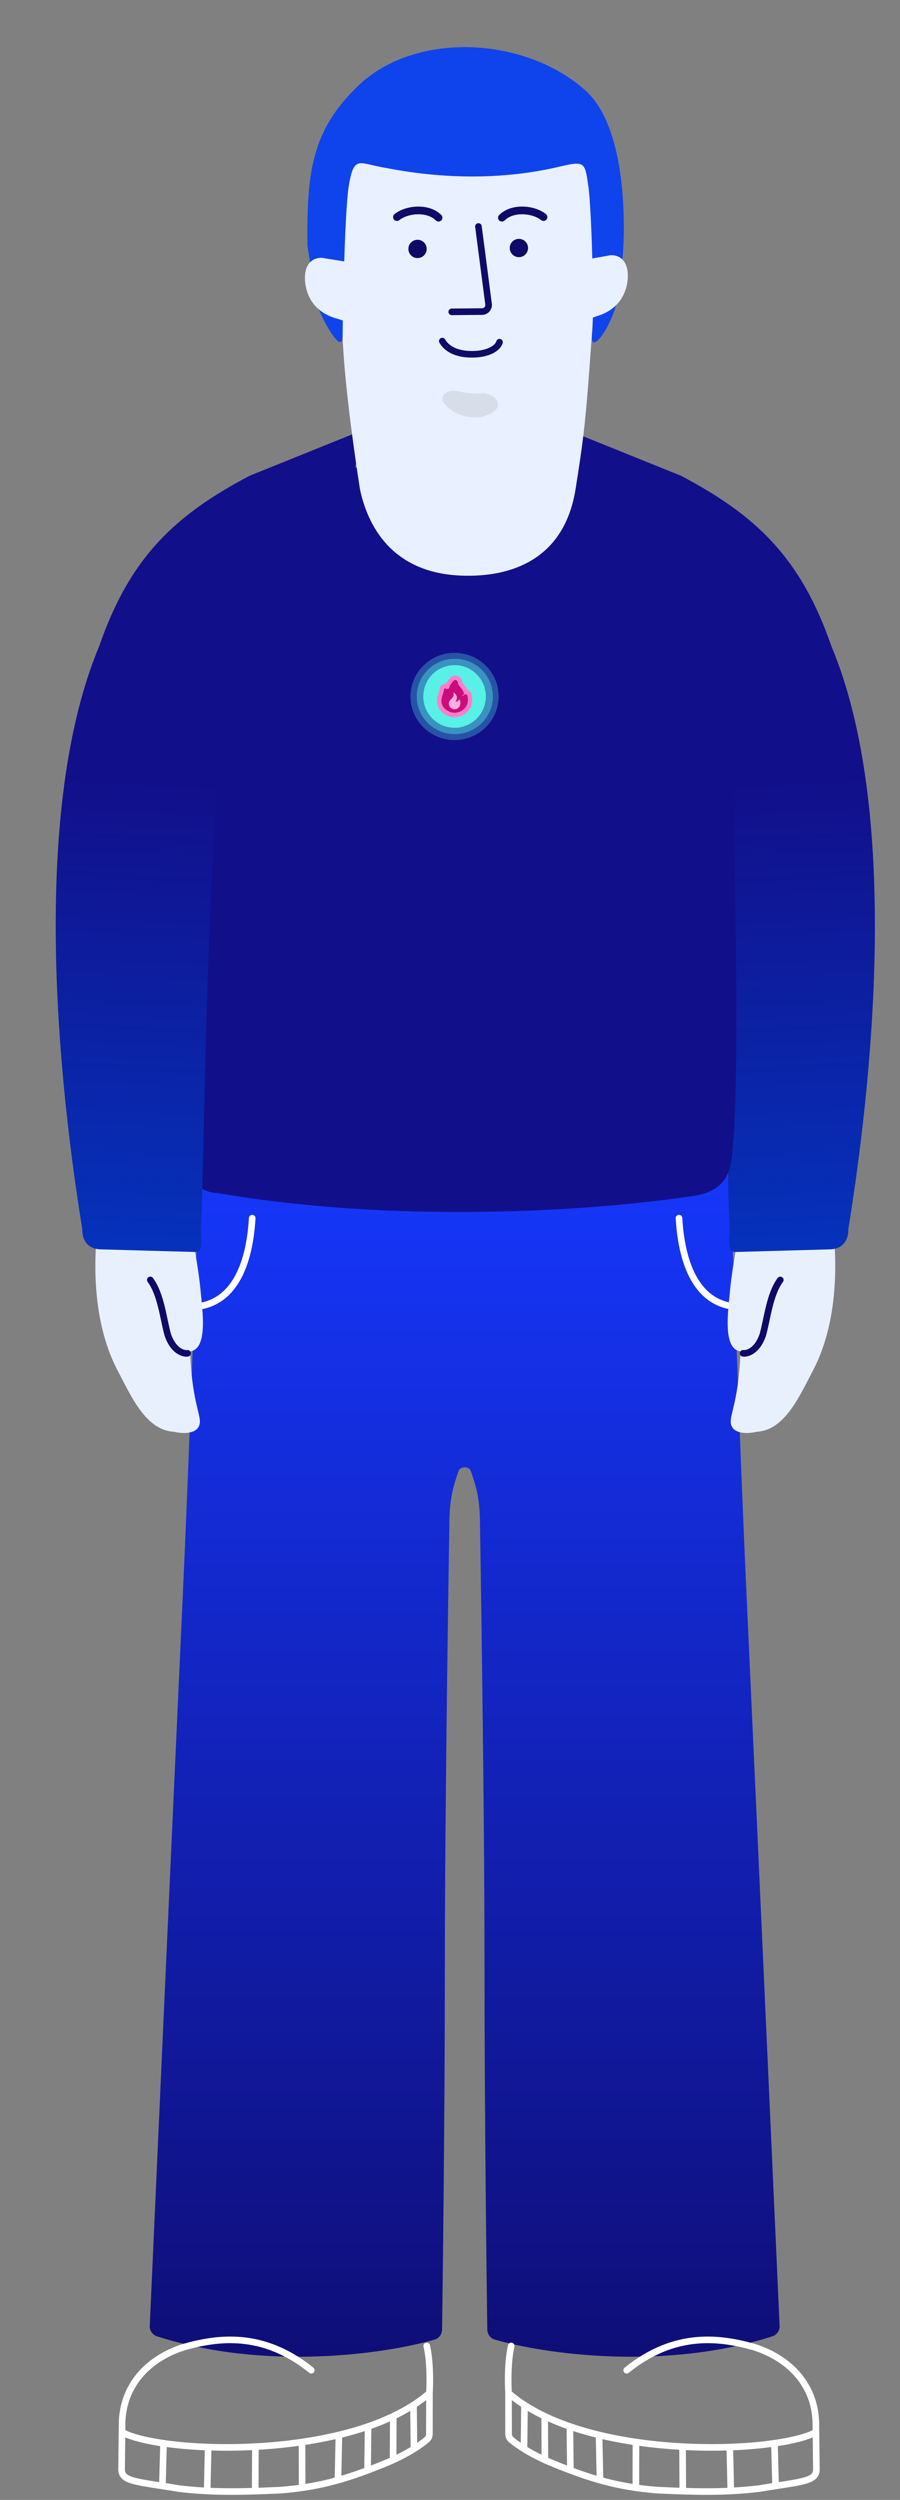 <svg width="409" height="1136" viewBox="0 0 409 1136" fill="none" xmlns="http://www.w3.org/2000/svg">
<rect x="0" y="0" width="409" height="1136" fill="#808080" stroke="none"/>
<path fill-rule="evenodd" clip-rule="evenodd" d="M211.171 528.017C151.011 527.946 119.975 517.462 107.697 513.315C105.118 512.444 103.367 511.852 102.347 511.695C97.632 510.97 94.77 515.624 93.928 518.043C90.426 535.491 89.496 560.818 87.508 614.937C86.438 644.068 85.062 681.541 82.813 730.618C76.907 859.503 69.257 1030.1 68.056 1056.9C67.957 1059.12 69.33 1061.02 71.44 1061.69C120.474 1077.39 174.53 1069.78 197.467 1063.16C199.514 1062.57 200.864 1060.73 200.893 1058.6C201.133 1041.26 202.162 962.858 202.162 893.703C202.162 815.595 204.202 693.117 204.211 692.577C204.211 692.561 204.211 692.567 204.211 692.55C204.214 680.583 206.252 674.659 208.386 668.458C209.162 666.2 213.179 666.2 213.956 668.458C216.09 674.659 218.128 680.583 218.131 692.55C218.131 692.567 218.13 692.561 218.131 692.577C218.14 693.117 220.18 815.595 220.18 893.703C220.18 962.858 221.209 1041.26 221.448 1058.6C221.478 1060.73 222.828 1062.57 224.875 1063.16C247.811 1069.78 301.868 1077.39 350.902 1061.69C353.012 1061.02 354.385 1059.12 354.286 1056.9C353.085 1030.1 345.435 859.503 339.529 730.618C337.28 681.541 335.904 644.068 334.834 614.937C332.846 560.818 331.916 535.491 328.413 518.043C327.572 515.624 324.709 510.97 319.995 511.695C318.975 511.852 317.224 512.444 314.645 513.315C302.367 517.462 271.331 527.946 211.171 528.017Z" fill="url(#paint0_linear)"/>
<path d="M308.558 553.555C309.49 569.397 314.152 590.831 332.801 593.627" stroke="white" stroke-width="3" stroke-linecap="round"/>
<path d="M369.828 622.059C376.018 609.934 380.972 591.372 379.204 564.533L335.697 560.604C335.697 560.604 332.64 576.714 331.801 585.995C330.962 595.277 328.186 613.038 336.523 614.077C335.61 639.831 330.269 644.123 332.708 648.454C334.659 651.918 340.936 651.35 343.831 650.633C356.913 649.935 363.575 633.826 369.828 622.059Z" fill="#E9F0FD"/>
<path d="M309.49 216.203L261.004 196.633C255.62 243.713 308.823 263.119 319.712 319.116C329.272 370.766 330.12 537.829 331.635 558.098C331.635 563.107 330.353 568.699 333.966 568.932L377.692 567.716C384.389 567.253 385.677 561.559 385.484 558.77C398.775 476.673 407.033 363.295 377.793 293.552C363.766 252.954 343.057 233.909 309.49 216.203Z" fill="url(#paint1_linear)"/>
<path d="M333.56 347.062C332.226 234.999 288.461 216.559 263.569 213.139C214.168 204.299 173.28 209.456 159.011 213.139C97.507 231.06 90.137 264.861 85.03 340.981C81.672 391.03 74.954 483.678 82.313 526.176C84.527 538.958 94.303 542.153 98.915 542.153C179.158 555.847 265.895 550.825 315.271 543.419C327.745 541.548 331.609 534.687 332.543 526.176C336.861 486.821 333.081 384.014 333.56 347.062Z" fill="#120F8A"/>
<ellipse rx="20.032" ry="19.82" transform="matrix(1 -0.024 0.024 1 206.575 316.476)" fill="#59F0E7" fill-opacity="0.3"/>
<ellipse rx="17.3" ry="17.117" transform="matrix(1 -0.024 0.024 1 206.682 316.473)" fill="#59F0E7" fill-opacity="0.4"/>
<ellipse rx="14.204" ry="14.234" transform="matrix(1 -0.024 0.024 1 206.576 316.477)" fill="#59F0E7"/>
<path d="M213.229 320.412L213.239 320.387L213.248 320.362C213.773 318.851 213.773 317.119 213.253 315.558C213.15 315.249 212.954 314.962 212.646 314.769C212.348 314.582 212.03 314.537 211.767 314.553C211.746 314.555 211.726 314.556 211.706 314.558C211.641 314.323 211.549 314.058 211.416 313.757C211.174 313.206 210.985 312.899 210.269 312.002L210.227 311.95L210.18 311.905C210.18 311.905 210.167 311.89 210.115 311.821C210.112 311.817 210.109 311.813 210.106 311.809C210.064 311.753 209.986 311.649 209.886 311.544C209.811 311.452 209.741 311.369 209.677 311.293C209.478 311.056 209.329 310.877 209.208 310.676C209.145 310.437 209.099 310.209 209.068 309.995C208.962 309.28 208.52 308.655 207.964 308.299C207.389 307.93 206.498 307.759 205.745 308.381C205.184 308.844 204.675 309.398 204.254 310.028C203.827 310.648 203.472 311.338 203.187 312.083C203.183 312.084 203.179 312.085 203.175 312.086C203.162 312.09 203.148 312.092 203.135 312.093C203.121 312.093 203.111 312.093 203.103 312.092C203.103 312.092 203.103 312.092 203.103 312.092L203.101 312.091C202.642 311.778 202.021 311.686 201.48 312.03C201 312.334 200.798 312.848 200.757 313.287C200.713 313.747 200.61 314.329 200.399 314.911C200.35 315.041 200.169 315.552 199.995 316.121C199.836 316.64 199.63 317.37 199.606 317.86C199.5 319.356 199.859 320.354 200.093 320.851C200.624 321.998 201.888 323.665 204.221 324.479C206.523 325.283 208.595 324.738 209.47 324.285C211.937 323.159 212.906 321.201 213.229 320.412ZM211.021 315.718L210.881 315.506L210.881 315.506L211.021 315.718ZM210.859 315.472L210.881 315.506L210.881 315.506L210.859 315.472Z" fill="#CA0D7B" stroke="#FF7EC9" stroke-width="2"/>
<path d="M208.449 321.497C207.992 321.977 207.364 322.293 206.662 322.31C204.756 322.355 203.066 320.183 204.46 318.34C205.008 317.489 205.769 317.136 206.05 316.257C206.175 315.919 206.198 315.483 206.159 315.216C206.123 315.116 206.081 314.748 206.08 314.715C206.079 314.681 206.079 314.681 206.113 314.68L206.145 314.646C206.179 314.645 206.179 314.645 206.212 314.645C206.28 314.71 206.349 314.775 206.417 314.841C206.554 314.972 206.725 315.135 206.862 315.266C207.205 315.593 207.519 316.155 207.601 316.79C207.687 317.593 207.502 318.268 206.911 318.717C207.181 318.812 207.448 318.805 207.747 318.698C208.211 318.519 208.472 318.245 208.563 317.874C208.563 317.874 208.563 317.84 208.596 317.839L208.629 317.839C208.899 317.933 209.21 318.328 209.265 319.265C209.215 319.97 209.134 320.776 208.449 321.497Z" fill="#FFADDD"/>
<path d="M114.616 553.555C113.683 569.397 109.021 590.831 90.373 593.627" stroke="white" stroke-width="3" stroke-linecap="round"/>
<path d="M53.079 622.059C46.888 609.934 41.934 591.372 43.702 564.533L87.209 560.604C87.209 560.604 90.266 576.714 91.105 585.995C91.944 595.277 94.72 613.038 86.383 614.077C87.296 639.831 92.637 644.123 90.198 648.454C88.248 651.918 81.97 651.35 79.075 650.633C65.993 649.935 59.331 633.826 53.079 622.059Z" fill="#E9F0FD"/>
<path d="M113.416 216.203L161.902 196.633C167.286 243.713 114.083 263.119 103.194 319.116C93.634 370.766 92.787 537.829 91.271 558.098C91.271 563.107 92.553 568.699 88.94 568.932L45.215 567.716C38.517 567.253 37.229 561.559 37.422 558.77C24.131 476.673 15.873 363.295 45.113 293.552C59.141 252.954 79.849 233.909 113.416 216.203Z" fill="url(#paint2_linear)"/>
<path d="M85.217 614.977C83.29 615.229 78.802 613.919 76.273 606.662C74.209 599.362 73.205 588.269 68.309 581.629" stroke="#0F0967" stroke-width="3" stroke-linecap="round"/>
<path d="M155.2 73.562L211.394 73.052L272.555 72.496C272.816 101.236 269.832 140.472 267.858 167.487C265.885 194.502 264.613 202.92 261.585 222.118C256.19 256.332 229.431 261.701 212.646 261.62C177.213 261.709 166.736 237.34 163.567 222.225C161.586 209.429 157.363 180.809 155.974 158.597C153.67 121.761 153.782 91.444 155.2 73.562Z" fill="#E9F0FF"/>
<path d="M218.996 178.73C214.955 179.038 211.039 178.537 207.584 177.659C203.499 176.62 199.169 180.061 201.847 183.316C205.922 188.267 211.957 189.698 215.429 189.667C219.18 189.945 222.397 188.529 225.052 186.348C228.814 183.257 223.851 178.359 218.996 178.73Z" fill="#D7DDE9"/>
<path d="M254.429 75.694C216.066 84.819 181.899 77.558 172.518 75.772C163.137 73.985 160.746 71.024 158.551 84.152C156.356 97.281 155.706 152.4 155.706 152.4C155.807 163.576 143.834 140.493 143.8 136.961L139.703 111.627C139.403 78.672 141.417 59.418 162.818 38.95C189.105 13.81 238.974 16.769 266.056 41.132C282.559 55.978 283.605 91.231 283.492 105.488C283.38 119.745 280.624 135.718 280.624 135.718C278.321 148.303 267.931 162.171 269.048 152.133C270.166 142.095 268.891 94.989 267.344 84.372L267.304 84.095C265.796 73.742 265.69 73.015 254.429 75.694Z" fill="#0F43EC"/>
<path d="M146.206 117.152L156.874 118.87L165.648 148.78L152.899 144.711C142.269 141.783 139.061 133.636 138.617 127.745C138.073 120.542 141.534 117.071 146.206 117.152Z" fill="#E9F0FF"/>
<path d="M277.506 115.96L266.87 117.872L258.642 147.936L271.314 143.636C281.89 140.516 284.949 132.312 285.286 126.414C285.699 119.202 282.175 115.794 277.506 115.96Z" fill="#E9F0FF"/>
<path d="M248.101 97.286C248.855 97.89 248.977 98.992 248.373 99.746C247.769 100.5 246.667 100.622 245.913 100.018L248.101 97.286ZM229.325 100.173C228.64 100.855 227.532 100.853 226.85 100.168C226.167 99.484 226.169 98.376 226.854 97.694L229.325 100.173ZM245.913 100.018C243.998 98.485 240.874 97.438 237.611 97.37C234.352 97.302 231.292 98.212 229.325 100.173L226.854 97.694C229.713 94.846 233.832 93.79 237.685 93.871C241.534 93.951 245.456 95.168 248.101 97.286L245.913 100.018Z" fill="#0F0967"/>
<path d="M179.299 97.286C178.545 97.89 178.423 98.992 179.027 99.746C179.632 100.5 180.733 100.622 181.487 100.018L179.299 97.286ZM198.076 100.173C198.76 100.855 199.869 100.853 200.551 100.168C201.233 99.484 201.231 98.376 200.546 97.694L198.076 100.173ZM181.487 100.018C183.402 98.485 186.526 97.438 189.789 97.37C193.048 97.302 196.108 98.212 198.076 100.173L200.546 97.694C197.688 94.846 193.569 93.79 189.716 93.871C185.866 93.951 181.945 95.168 179.299 97.286L181.487 100.018Z" fill="#0F0967"/>
<ellipse rx="4.161" ry="4.159" transform="matrix(1 -0.009 0.009 1 189.749 113.117)" fill="#0F0967"/>
<ellipse rx="4.161" ry="4.159" transform="matrix(1 -0.009 0.009 1 235.81 112.699)" fill="#0F0967"/>
<path d="M217.425 102.922L222.021 138.198C222.253 139.983 220.873 141.569 219.073 141.585L205.295 141.71" stroke="#0F0967" stroke-width="3" stroke-linecap="round"/>
<path d="M201 155C202.132 157 205.475 161 214.469 161C221.849 161 226.18 158.246 227 155.492" stroke="#0F0967" stroke-width="3" stroke-linecap="round" stroke-linejoin="round"/>
<path d="M337.689 614.977C339.617 615.229 344.104 613.919 346.633 606.662C348.697 599.362 349.702 588.269 354.597 581.629" stroke="#0F0967" stroke-width="3" stroke-linecap="round"/>
<path d="M193.936 1066.04C195.979 1074.87 195.161 1087.47 195.161 1087.47L195.137 1105.95C195.136 1106.98 194.734 1107.97 193.945 1108.64C191.568 1110.65 185.484 1115.18 174.362 1119.69C159.443 1125.75 146.157 1130.18 127.275 1131.57C107.694 1132.5 95.34 1132.51 81.354 1130.87C61.385 1127.52 54.79 1127.8 55.267 1121.43L55.498 1100.75C55.987 1084.14 66.914 1071.9 83.518 1066.57C98.62 1062.32 119.33 1059.16 141.457 1077.07" stroke="white" stroke-width="3" stroke-linecap="round"/>
<path d="M56.08 1105.58C75.991 1115.27 160.198 1117.85 195.16 1087.47" stroke="white" stroke-width="3"/>
<path d="M94.603 1111.97L94.152 1131.81" stroke="white" stroke-width="3"/>
<path d="M116.059 1112.68L115.97 1131.36" stroke="white" stroke-width="3"/>
<path d="M137.257 1108.93L137.296 1131.32" stroke="white" stroke-width="3"/>
<path d="M154.017 1106.78L153.562 1128.14" stroke="white" stroke-width="3"/>
<path d="M167.279 1102.39L167.039 1122.72" stroke="white" stroke-width="3"/>
<path d="M178.723 1098.04L178.64 1118.38" stroke="white" stroke-width="3"/>
<path d="M187.906 1093.06L188.135 1113.4" stroke="white" stroke-width="3"/>
<path d="M74.305 1110.6L73.808 1129.31" stroke="white" stroke-width="3"/>
<path d="M232.32 1066.04C230.277 1074.87 231.095 1087.47 231.095 1087.47L231.118 1105.95C231.12 1106.98 231.522 1107.97 232.311 1108.64C234.687 1110.65 240.772 1115.18 251.894 1119.69C266.813 1125.75 280.099 1130.18 298.981 1131.57C318.562 1132.5 330.916 1132.51 344.902 1130.87C364.871 1127.52 371.466 1127.8 370.989 1121.43L370.757 1100.75C370.269 1084.14 359.342 1071.9 342.738 1066.57C327.636 1062.32 306.926 1059.16 284.798 1077.07" stroke="white" stroke-width="3" stroke-linecap="round"/>
<path d="M370.176 1105.58C350.265 1115.27 266.058 1117.85 231.096 1087.47" stroke="white" stroke-width="3"/>
<path d="M331.653 1111.97L332.104 1131.81" stroke="white" stroke-width="3"/>
<path d="M310.197 1112.68L310.285 1131.36" stroke="white" stroke-width="3"/>
<path d="M288.999 1108.93L288.96 1131.32" stroke="white" stroke-width="3"/>
<path d="M272.238 1106.78L272.693 1128.14" stroke="white" stroke-width="3"/>
<path d="M258.977 1102.39L259.217 1122.72" stroke="white" stroke-width="3"/>
<path d="M247.533 1098.04L247.616 1118.38" stroke="white" stroke-width="3"/>
<path d="M238.35 1093.06L238.121 1113.4" stroke="white" stroke-width="3"/>
<path d="M351.951 1110.6L352.448 1129.31" stroke="white" stroke-width="3"/>
<defs>
<linearGradient id="paint0_linear" x1="177.041" y1="511.619" x2="177.041" y2="1070.82" gradientUnits="userSpaceOnUse">
<stop stop-color="#1638FF"/>
<stop offset="1" stop-color="#0F0E78"/>
</linearGradient>
<linearGradient id="paint1_linear" x1="330.161" y1="355.291" x2="343.808" y2="614.739" gradientUnits="userSpaceOnUse">
<stop stop-color="#120F8A"/>
<stop offset="1" stop-color="#0339C6"/>
</linearGradient>
<linearGradient id="paint2_linear" x1="92.746" y1="355.291" x2="79.098" y2="614.739" gradientUnits="userSpaceOnUse">
<stop stop-color="#120F8A"/>
<stop offset="1" stop-color="#0339C6"/>
</linearGradient>
</defs>
</svg>
